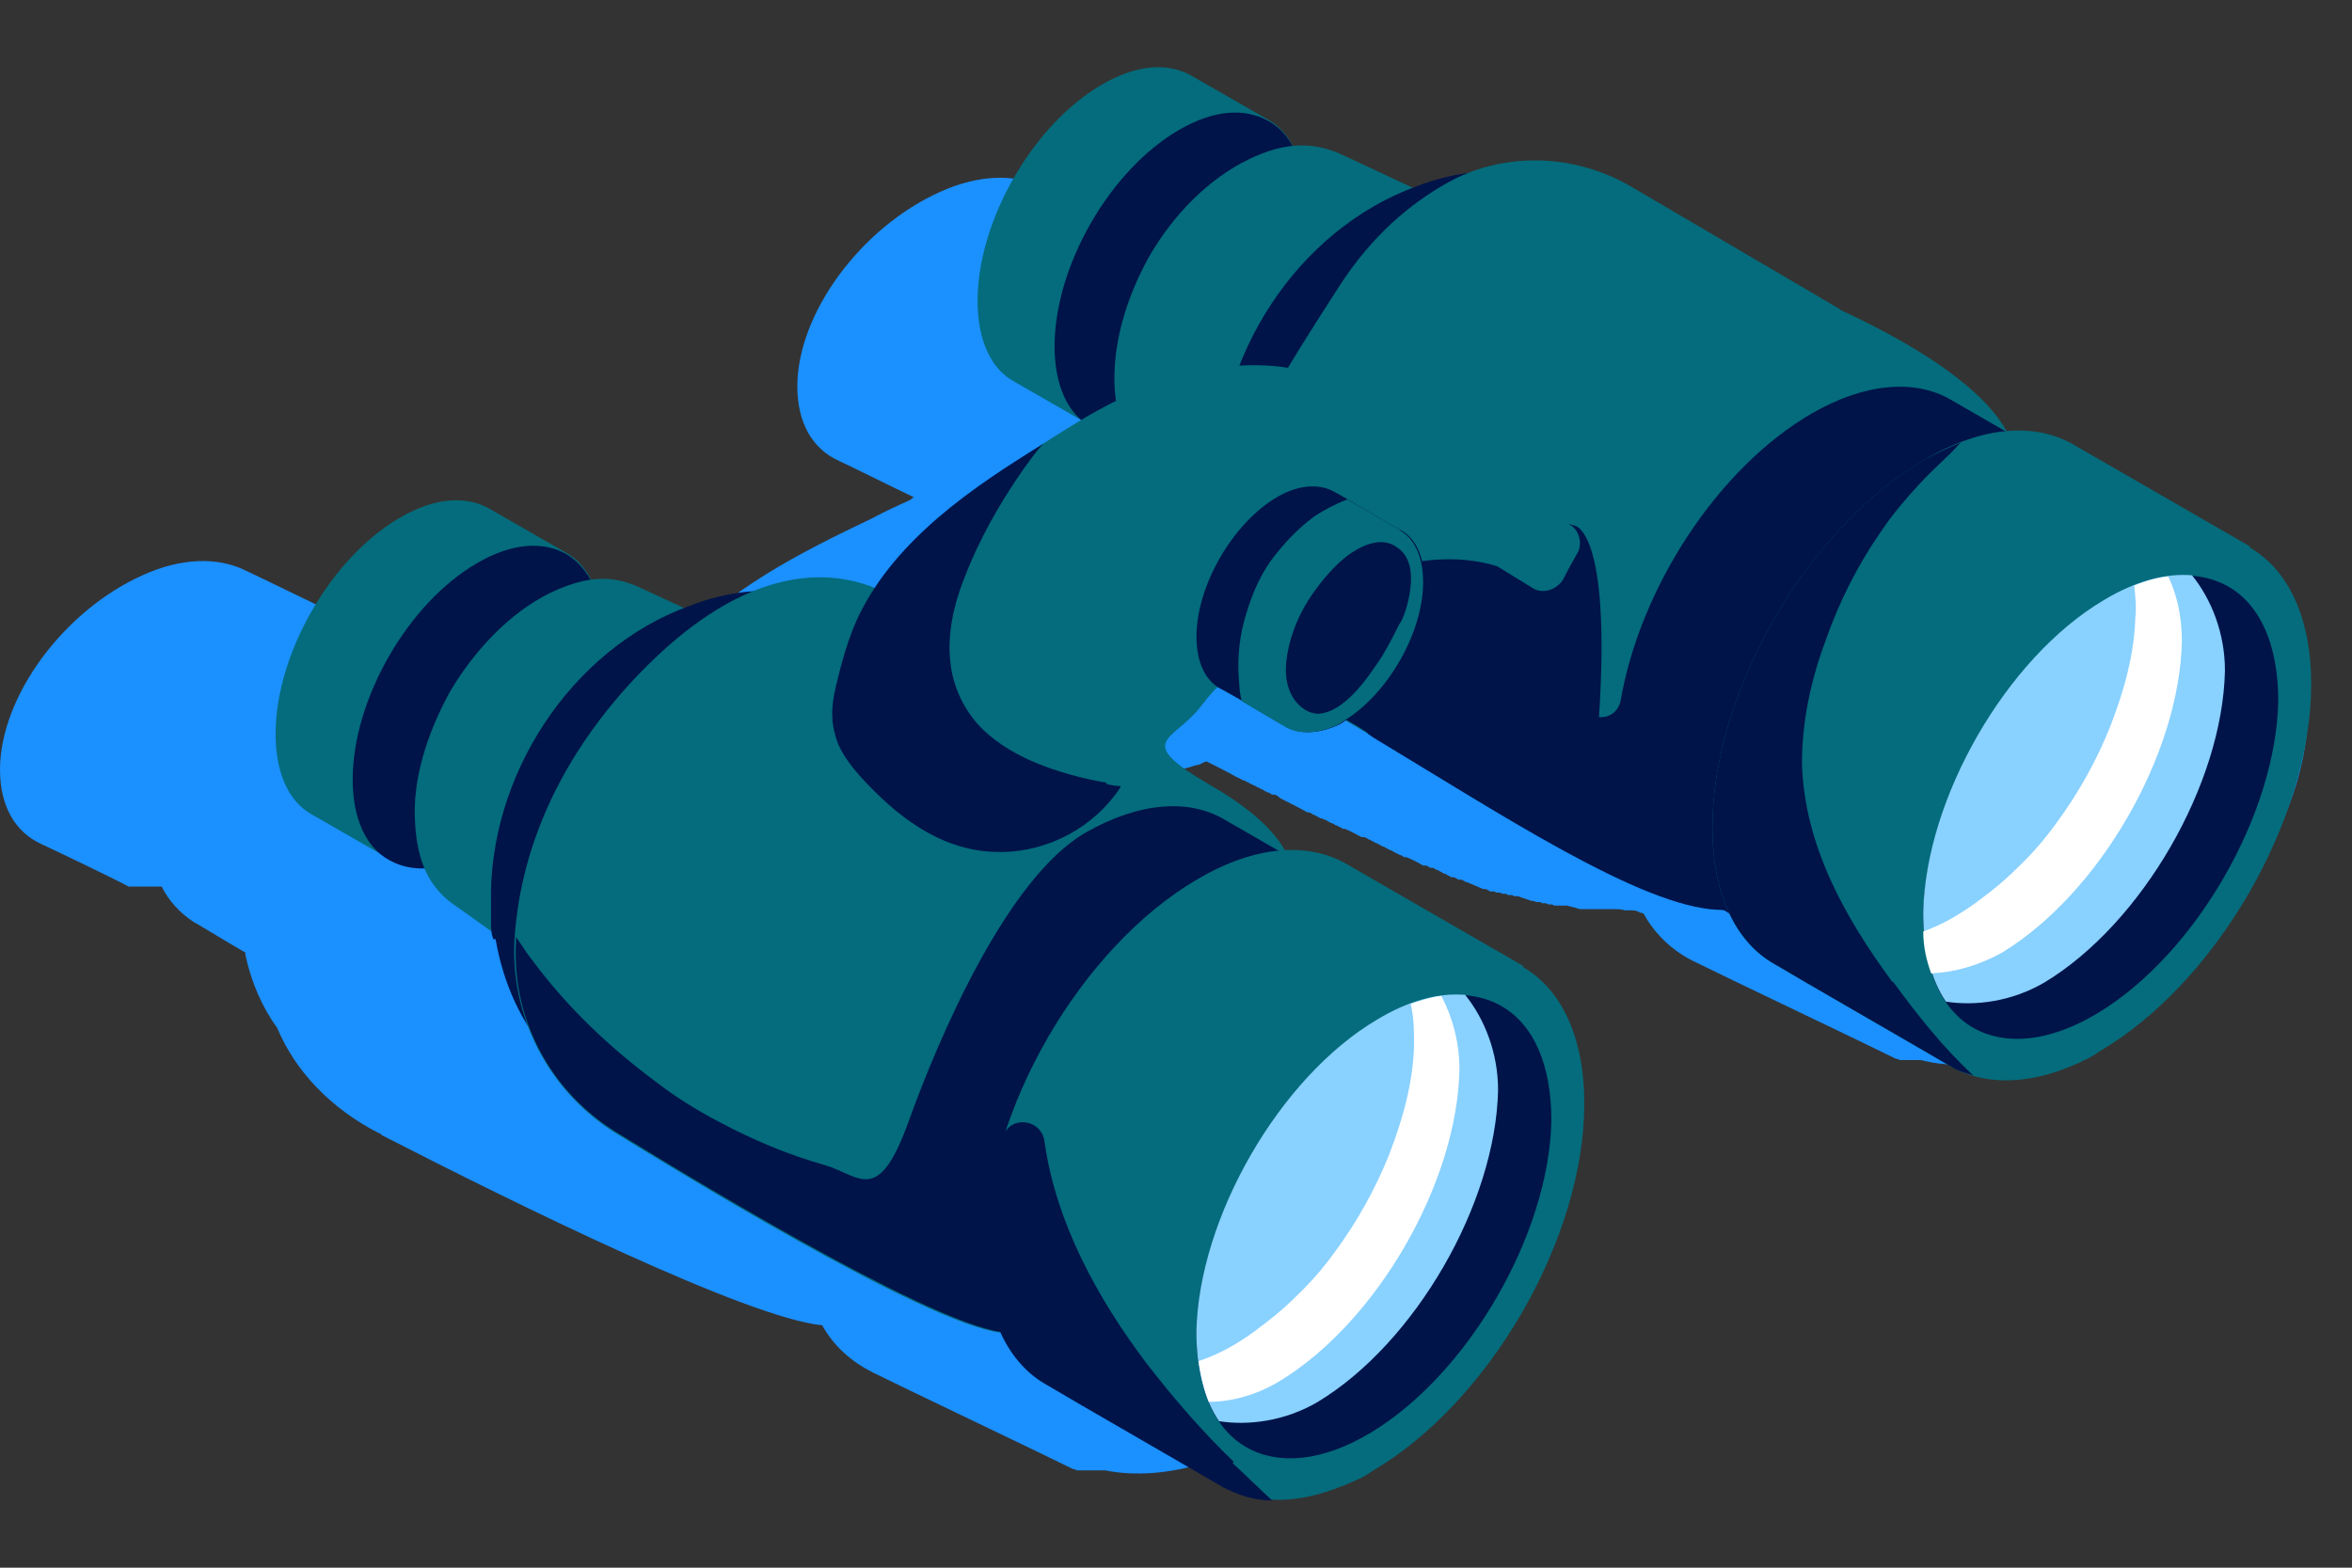 <svg width="45" height="30" viewBox="0 0 45 30" fill="none" xmlns="http://www.w3.org/2000/svg">
<rect x="0" y="0" width="45" height="30" fill="#333333" stroke="none"/>
<path d="M42.993 12.181C42.473 11.933 39.653 10.579 39.134 10.331C38.704 10.127 38.208 10.037 37.644 10.06H37.599C37.26 9.585 36.381 8.819 33.988 7.87L28.03 4.96C28.03 4.96 26.97 4.915 25.683 5.389C25.389 5.434 25.095 5.479 24.779 5.57C24.756 5.57 24.711 5.57 24.689 5.592C23.785 5.231 23.154 4.982 23.019 4.937C22.703 4.824 22.386 4.779 22.049 4.802V4.779C22.049 4.779 22.026 4.734 22.004 4.711C22.004 4.711 21.981 4.666 21.959 4.666L21.913 4.621L21.868 4.576L21.823 4.531C21.823 4.531 21.778 4.508 21.778 4.485C21.778 4.485 21.733 4.463 21.733 4.44C21.733 4.44 21.688 4.418 21.665 4.395C21.665 4.395 21.62 4.395 21.597 4.372C21.304 4.237 20.198 3.695 19.905 3.559C19.408 3.333 18.732 3.333 17.986 3.672C16.475 4.35 15.255 5.997 15.255 7.396C15.255 8.096 15.549 8.592 16.046 8.817C16.294 8.93 17.06 9.314 17.489 9.518C17.467 9.518 17.444 9.54 17.422 9.563C17.173 9.676 16.925 9.789 16.676 9.924C15.345 10.557 13.879 11.3 12.998 12.362C12.343 12.136 11.373 12.023 10.2 12.43C9.816 12.453 9.409 12.52 9.005 12.633C8.959 12.633 8.914 12.656 8.846 12.678C8.237 12.453 7.854 12.294 7.741 12.249C7.425 12.136 7.131 12.114 6.815 12.136C6.815 12.136 6.815 12.114 6.793 12.091C6.793 12.091 6.77 12.046 6.747 12.046C6.747 12.046 6.725 12.001 6.702 12.001C6.702 12.001 6.68 11.978 6.657 11.956C6.657 11.956 6.634 11.933 6.612 11.91C6.612 11.91 6.589 11.888 6.567 11.865C6.567 11.865 6.521 11.843 6.521 11.82C6.521 11.82 6.476 11.797 6.476 11.775C6.476 11.775 6.431 11.752 6.409 11.73C6.409 11.73 6.363 11.73 6.341 11.707C6.047 11.572 4.942 11.029 4.648 10.894C4.151 10.668 3.475 10.668 2.73 11.007C1.218 11.684 0 13.332 0 14.731C0 15.431 0.294 15.926 0.791 16.152C1.084 16.288 2.167 16.807 2.46 16.965H3.093C3.228 17.236 3.432 17.462 3.703 17.643C3.793 17.688 4.155 17.914 4.695 18.23V18.275C4.808 18.795 5.011 19.268 5.305 19.674C5.644 20.487 6.32 21.209 7.246 21.683C7.268 21.683 7.291 21.706 7.314 21.728C9.864 23.037 14.309 25.226 15.731 25.361C15.957 25.768 16.296 26.062 16.701 26.265C17.198 26.514 19.995 27.845 20.537 28.116C20.537 28.116 20.582 28.116 20.605 28.138H21.147C21.712 28.251 22.388 28.206 23.088 27.98C23.133 27.98 23.178 27.957 23.224 27.935C23.291 27.935 23.337 27.89 23.404 27.867C23.517 27.822 23.63 27.777 23.766 27.732C26.317 26.604 28.391 23.759 28.391 21.412C28.391 20.239 27.872 19.403 27.038 18.997C26.518 18.748 23.698 17.394 23.178 17.146C22.772 16.965 22.32 16.852 21.802 16.875C21.576 16.536 21.079 16.13 20.177 15.702C18.508 14.889 19.342 14.934 19.929 14.371C20.087 14.213 20.2 14.077 20.358 13.987C20.358 13.987 20.403 13.987 20.426 14.009C20.516 14.055 20.787 14.19 21.081 14.326C21.104 14.326 21.126 14.326 21.149 14.348C21.194 14.371 21.239 14.393 21.284 14.416H21.307C21.329 14.416 21.375 14.439 21.397 14.461C21.51 14.529 21.623 14.574 21.713 14.619C21.713 14.619 21.759 14.619 21.759 14.642H21.826C21.962 14.71 22.12 14.755 22.301 14.755C22.481 14.755 22.685 14.71 22.888 14.642C22.956 14.642 23.001 14.597 23.069 14.574H23.091C23.272 14.665 23.453 14.755 23.656 14.868C23.701 14.89 23.746 14.913 23.791 14.935C23.791 14.935 23.837 14.935 23.837 14.958C23.859 14.958 23.904 14.981 23.927 15.003C23.927 15.003 23.972 15.003 23.972 15.026C23.995 15.026 24.04 15.049 24.063 15.071C24.063 15.071 24.108 15.071 24.108 15.094C24.13 15.094 24.175 15.116 24.198 15.139C24.198 15.139 24.221 15.139 24.243 15.161C24.266 15.161 24.311 15.184 24.334 15.207H24.379C24.424 15.207 24.469 15.252 24.492 15.274C24.672 15.365 24.853 15.455 25.011 15.545H25.034C25.056 15.545 25.102 15.568 25.124 15.591C25.124 15.591 25.169 15.591 25.169 15.613C25.192 15.613 25.215 15.636 25.26 15.658C25.26 15.658 25.305 15.658 25.328 15.681C25.35 15.681 25.395 15.704 25.418 15.726C25.418 15.726 25.441 15.726 25.463 15.749C25.486 15.749 25.531 15.771 25.553 15.794C25.553 15.794 25.599 15.794 25.599 15.816C25.621 15.816 25.666 15.839 25.689 15.862H25.734C25.847 15.907 25.96 15.975 26.05 16.02H26.096C26.118 16.02 26.163 16.042 26.186 16.065C26.186 16.065 26.231 16.065 26.231 16.087C26.254 16.087 26.276 16.11 26.321 16.133C26.321 16.133 26.367 16.133 26.367 16.155C26.389 16.155 26.412 16.178 26.457 16.201C26.457 16.201 26.502 16.201 26.502 16.223C26.525 16.223 26.547 16.246 26.592 16.268C26.592 16.268 26.638 16.268 26.638 16.291C26.66 16.291 26.683 16.313 26.728 16.336C26.728 16.336 26.751 16.336 26.773 16.359C26.796 16.359 26.841 16.381 26.863 16.404H26.909C27.022 16.449 27.112 16.494 27.225 16.562H27.27C27.293 16.562 27.338 16.584 27.36 16.607H27.406C27.428 16.607 27.451 16.63 27.496 16.652C27.496 16.652 27.541 16.652 27.541 16.675C27.564 16.675 27.586 16.697 27.631 16.72C27.631 16.72 27.677 16.72 27.677 16.743C27.699 16.743 27.722 16.765 27.767 16.788H27.812C27.835 16.788 27.857 16.81 27.902 16.833H27.948C27.97 16.833 28.015 16.855 28.038 16.878H28.061C28.174 16.923 28.264 16.968 28.377 17.014H28.422C28.445 17.014 28.467 17.036 28.512 17.059H28.558C28.58 17.059 28.603 17.059 28.625 17.081H28.671C28.693 17.081 28.716 17.081 28.738 17.104H28.784C28.806 17.104 28.829 17.104 28.851 17.127H28.896C28.919 17.127 28.942 17.127 28.964 17.149H29.009C29.032 17.149 29.055 17.149 29.1 17.172C29.168 17.194 29.235 17.217 29.303 17.239C29.326 17.239 29.348 17.239 29.393 17.262H29.439C29.461 17.262 29.484 17.262 29.506 17.285H29.552C29.574 17.285 29.597 17.285 29.619 17.307H29.664C29.687 17.307 29.71 17.307 29.732 17.33H29.981C30.071 17.352 30.161 17.375 30.229 17.398H30.884C30.952 17.398 31.02 17.398 31.087 17.42H31.178C31.246 17.42 31.313 17.42 31.381 17.465C31.381 17.465 31.426 17.465 31.449 17.488C31.675 17.895 32.014 18.211 32.441 18.413C32.938 18.661 35.736 19.992 36.278 20.263C36.278 20.263 36.323 20.263 36.346 20.286H36.752C37.362 20.444 38.106 20.399 38.896 20.15C38.987 20.128 39.077 20.082 39.167 20.06C39.28 20.015 39.393 19.969 39.529 19.924C42.08 18.797 44.155 15.952 44.155 13.604C44.155 12.431 43.635 11.596 42.801 11.189L43.003 12.183L42.993 12.181Z" fill="#1B90FF"/>
<path d="M7.443 16.434C7.877 16.694 8.462 16.651 9.135 16.26C10.458 15.5 11.522 13.656 11.522 12.115C11.522 11.355 11.261 10.814 10.827 10.575C10.566 10.423 9.613 9.88 9.352 9.728C8.918 9.489 8.333 9.511 7.66 9.902C6.337 10.662 5.273 12.506 5.273 14.046C5.273 14.807 5.533 15.348 5.968 15.587C6.228 15.739 7.182 16.282 7.443 16.434Z" fill="#046C7C"/>
<path d="M20.874 8.146C21.308 8.407 21.893 8.363 22.566 7.972C23.889 7.212 24.953 5.368 24.953 3.828C24.953 3.068 24.692 2.526 24.258 2.288C23.997 2.136 23.044 1.593 22.783 1.441C22.349 1.202 21.764 1.224 21.091 1.614C19.768 2.374 18.704 4.219 18.704 5.759C18.704 6.519 18.964 7.06 19.398 7.299C19.659 7.451 20.613 7.994 20.874 8.146Z" fill="#046C7C"/>
<path d="M16.36 13.831C16.295 13.787 13.345 12.443 11.479 11.617C11.392 11.14 11.153 10.792 10.827 10.598C10.393 10.36 9.808 10.381 9.135 10.772C7.812 11.532 6.748 13.376 6.748 14.917C6.748 15.677 7.008 16.218 7.443 16.457C7.747 16.631 8.138 16.674 8.549 16.544C10.219 17.736 12.91 19.668 12.974 19.711C13.3 19.863 14.275 18.973 14.796 18.627L16.315 16.001C16.38 15.371 16.641 14.07 16.358 13.874V13.831H16.36Z" fill="#00144A"/>
<path d="M30.224 5.781C30.158 5.737 26.839 4.219 24.908 3.328C24.821 2.829 24.582 2.482 24.256 2.309C23.822 2.07 23.237 2.092 22.564 2.483C21.241 3.243 20.177 5.087 20.177 6.628C20.177 7.388 20.438 7.929 20.872 8.168C21.176 8.342 21.589 8.385 22.021 8.233C23.757 9.469 26.751 11.596 26.837 11.639C27.163 11.791 28.182 10.923 28.703 10.577L30.222 7.951C30.265 7.321 30.526 5.998 30.222 5.802V5.781H30.224Z" fill="#00144A"/>
<path d="M24.193 10.164C24.193 9.795 24.236 9.447 24.302 9.08C24.367 8.712 24.453 8.363 24.584 8.017C24.692 7.67 24.844 7.322 25.018 6.998C25.192 6.674 25.366 6.347 25.583 6.044C25.8 5.742 26.017 5.458 26.278 5.197C26.538 4.937 26.799 4.698 27.103 4.481C27.363 4.307 27.624 4.133 27.906 4.003C26.648 3.417 25.736 2.984 25.584 2.919C25.041 2.702 24.522 2.745 23.892 3.049C23.132 3.418 22.46 4.09 21.983 4.915C21.527 5.74 21.266 6.651 21.331 7.498C21.396 8.193 21.635 8.691 22.07 9.016C22.2 9.103 23.045 9.711 24.218 10.513V10.144L24.196 10.166L24.193 10.164Z" fill="#046C7C"/>
<path d="M10.827 18.451C10.871 18.104 10.914 17.756 11.001 17.432C11.066 17.107 11.153 16.781 11.261 16.456C11.37 16.152 11.479 15.848 11.631 15.546C11.761 15.264 11.935 14.982 12.108 14.699C12.282 14.439 12.477 14.178 12.695 13.939C12.912 13.7 13.151 13.483 13.389 13.266C13.65 13.049 13.932 12.875 14.215 12.701C14.388 12.593 14.584 12.506 14.779 12.419C13.369 11.768 12.305 11.27 12.153 11.204C11.632 10.987 11.134 11.053 10.505 11.357C9.766 11.726 9.095 12.419 8.617 13.223C8.161 14.048 7.878 14.958 7.944 15.783C7.987 16.478 8.204 16.954 8.639 17.28C8.769 17.367 9.636 17.997 10.809 18.82C10.809 18.69 10.83 18.56 10.852 18.408L10.83 18.451H10.827Z" fill="#046C7C"/>
<path d="M9.482 17.974C9.634 18.843 9.982 19.579 10.48 20.144L10.501 20.166L10.545 20.209C10.545 20.209 10.566 20.231 10.588 20.252L11.413 21.163L11.392 21.141C11.392 21.141 11.37 21.119 11.348 21.098C11.305 21.054 11.283 21.011 11.24 20.968C11.175 20.881 11.109 20.772 11.044 20.685C10.719 20.164 10.48 19.558 10.371 18.884C10.328 18.537 10.284 18.189 10.306 17.843C10.371 15.326 12.042 12.832 14.429 11.963C15.059 11.725 15.687 11.638 16.295 11.681H16.534L16.773 11.725H16.859L15.623 11.421C15.514 11.399 15.406 11.377 15.276 11.355C14.624 11.247 13.909 11.312 13.193 11.594C10.914 12.419 9.33 14.87 9.395 17.301V17.648C9.395 17.757 9.395 17.865 9.439 17.974H9.482Z" fill="#00144A"/>
<path d="M23.39 9.947C23.541 10.816 23.889 11.552 24.387 12.117L24.409 12.139L24.452 12.182L24.495 12.226L25.321 13.136L25.299 13.114L25.255 13.071C25.212 13.027 25.19 12.984 25.147 12.941C25.082 12.854 25.017 12.745 24.951 12.658C24.626 12.137 24.387 11.531 24.278 10.857C24.235 10.51 24.191 10.163 24.213 9.817C24.278 7.299 25.949 4.805 28.336 3.936C28.966 3.698 29.594 3.611 30.202 3.654H30.441L30.68 3.698H30.767L29.53 3.394C29.422 3.372 29.313 3.35 29.183 3.328C28.531 3.22 27.816 3.285 27.1 3.567C24.821 4.393 23.238 6.843 23.303 9.274V9.621C23.303 9.73 23.303 9.838 23.346 9.947H23.39Z" fill="#00144A"/>
<path d="M35.193 5.911L31.201 3.567C30.117 2.937 28.77 2.894 27.686 3.502C26.991 3.893 26.254 4.499 25.625 5.476C24.388 7.386 24.215 7.777 24.236 7.842C23.932 7.842 21.61 7.907 19.442 9.968L18.379 11.009L17.663 11.856C17.663 11.856 15.449 9.382 12.043 13.092C10.503 14.784 9.96 16.498 9.851 17.865C9.721 19.427 10.503 20.924 11.848 21.727C14.387 23.289 18.986 26.002 19.529 25.437C20.289 24.656 20.354 18.647 24.345 17.648C24.345 17.648 25.798 16.542 23.152 15.022C21.699 14.175 22.414 14.197 22.935 13.568C23.478 12.895 23.587 12.484 26.254 14.09C29.009 15.76 32.069 17.778 33.371 17.322C34.218 17.018 38.534 8.861 38.534 8.861C38.534 8.861 38.904 7.646 35.215 5.932L35.193 5.911Z" fill="#046C7C"/>
<path d="M40.292 9.361C39.879 9.122 37.731 7.886 37.32 7.647C36.647 7.256 35.693 7.321 34.672 7.907C32.871 8.948 31.375 11.248 31.005 13.418C30.962 13.614 30.788 13.744 30.593 13.722C30.832 10.077 30.115 10.056 30.115 10.056C28.531 9.665 26.687 8.081 26.166 8.277C25.645 8.472 25.688 10.533 25.536 10.555C25.124 10.598 23.627 12.291 23.214 12.269C22.932 12.269 26.447 14.092 26.164 14.048C26.208 14.048 26.23 14.092 26.273 14.113C28.725 15.588 31.393 17.346 32.868 17.411C32.933 17.411 32.998 17.411 33.042 17.454C33.802 17.889 34.712 18.408 34.995 18.582C35.603 18.929 36.448 18.929 37.36 18.473C37.447 18.43 37.556 18.365 37.642 18.321C39.726 17.129 41.396 14.22 41.396 11.813C41.396 10.62 40.984 9.773 40.29 9.382V9.361H40.292Z" fill="#00144A"/>
<path d="M43.068 10.468C42.612 10.207 40.14 8.776 39.684 8.515C38.945 8.081 37.926 8.146 36.82 8.798C34.585 10.099 32.763 13.245 32.763 15.827C32.763 17.128 33.219 18.041 33.956 18.453C34.39 18.714 36.841 20.124 37.318 20.406C37.926 20.753 38.728 20.775 39.619 20.406C39.706 20.363 39.792 20.341 39.858 20.297C39.966 20.254 40.075 20.189 40.161 20.124C42.397 18.822 44.219 15.677 44.219 13.094C44.219 11.793 43.763 10.881 43.026 10.468H43.07H43.068Z" fill="#046C7C"/>
<path d="M36.212 18.799C35.3 17.563 34.52 16.173 34.477 14.611C34.477 13.786 34.65 13.006 34.933 12.246C35.193 11.507 35.541 10.814 35.995 10.162C36.212 9.837 36.473 9.533 36.734 9.252C36.972 8.991 37.233 8.774 37.472 8.514L37.515 8.47C37.298 8.557 37.059 8.666 36.82 8.796C34.585 10.097 32.763 13.243 32.763 15.825C32.763 17.127 33.219 18.039 33.956 18.451C34.39 18.712 36.841 20.122 37.318 20.404C37.449 20.491 37.601 20.535 37.753 20.578C37.166 20.035 36.69 19.429 36.212 18.777V18.799Z" fill="#00144A"/>
<path d="M43.589 13.418C43.589 12.334 43.242 11.574 42.636 11.226C42.029 10.879 41.182 10.944 40.248 11.509C38.382 12.615 36.842 15.306 36.799 17.476C36.799 18.56 37.146 19.32 37.753 19.668C38.359 20.015 39.206 19.95 40.14 19.385C42.006 18.258 43.546 15.588 43.589 13.418Z" fill="#00144A"/>
<path d="M42.569 12.832C42.569 12.115 42.308 11.465 41.939 11.009C41.44 10.966 40.855 11.118 40.247 11.487C38.381 12.593 36.841 15.284 36.797 17.454C36.797 18.171 36.949 18.755 37.231 19.168C37.796 19.255 38.489 19.168 39.119 18.799C40.985 17.671 42.525 15.002 42.569 12.832Z" fill="#89D1FF"/>
<path d="M29.878 9.882C29.053 9.382 26.797 8.016 25.972 7.516C24.606 6.691 22.696 6.8 20.613 8.081C19.398 8.819 18.03 9.751 16.968 10.944C16.968 10.988 16.946 11.031 16.924 11.074C16.794 11.509 16.729 11.963 16.664 12.398C16.642 12.571 16.62 12.745 16.599 12.897C16.577 13.071 16.534 13.223 16.512 13.396C16.425 13.787 16.36 14.178 16.36 14.568V14.676L17.185 15.479C18.421 16.672 20.439 16.52 21.416 15.11C21.416 15.11 21.438 15.067 21.46 15.045C21.677 14.72 21.851 14.459 21.938 14.35C21.981 14.307 22.024 14.242 22.068 14.198C22.111 14.155 22.155 14.111 22.198 14.046C22.242 14.003 22.285 13.959 22.328 13.894C22.372 13.851 22.415 13.786 22.459 13.742C22.785 13.373 23.132 13.047 23.478 12.723C23.521 12.68 23.565 12.636 23.608 12.615L23.63 12.593C23.673 12.55 23.717 12.528 23.76 12.484C23.76 12.484 23.782 12.484 23.804 12.463C23.847 12.419 23.89 12.398 23.934 12.354L23.977 12.311C24.021 12.289 24.064 12.245 24.086 12.224L24.129 12.18C24.173 12.159 24.195 12.115 24.238 12.094C24.238 12.094 24.281 12.072 24.303 12.05C24.346 12.028 24.368 12.007 24.412 11.963C24.433 11.963 24.455 11.92 24.477 11.92C24.498 11.92 24.542 11.876 24.564 11.855C24.629 11.811 24.672 11.789 24.737 11.746C26.234 10.77 27.579 10.51 28.643 10.835L29.316 11.248C29.512 11.378 29.772 11.291 29.903 11.096C29.989 10.922 30.098 10.727 30.185 10.575C30.272 10.423 30.228 10.162 30.055 10.054C29.881 9.945 29.924 9.967 29.837 9.923L29.881 9.88L29.878 9.882Z" fill="#046C7C"/>
<path d="M21.178 14.98C20.678 14.893 20.202 14.763 19.746 14.567C19.355 14.394 18.964 14.155 18.683 13.829C18.403 13.503 18.227 13.091 18.184 12.68C18.119 12.137 18.249 11.574 18.445 11.074C18.727 10.336 19.118 9.643 19.572 8.991C19.703 8.817 19.811 8.644 19.963 8.492C18.618 9.317 17.143 10.314 16.427 11.789C16.231 12.202 16.101 12.678 15.992 13.134C15.884 13.59 15.905 13.894 16.036 14.24C16.144 14.479 16.296 14.674 16.47 14.87C17.143 15.608 17.967 16.258 19.009 16.302C19.899 16.345 20.788 15.932 21.331 15.217C21.353 15.195 21.375 15.152 21.396 15.13C21.396 15.13 21.418 15.087 21.44 15.065V15.043C21.353 15.043 21.244 15.022 21.157 15L21.179 14.978L21.178 14.98Z" fill="#00144A"/>
<path d="M26.385 17.389C25.972 17.15 23.824 15.914 23.413 15.675C22.739 15.284 21.786 15.349 20.765 15.936C19.268 16.804 17.967 19.841 17.381 21.468C16.794 23.096 16.448 22.488 15.775 22.294C15.08 22.098 14.409 21.816 13.757 21.468C13.345 21.251 12.954 21.012 12.586 20.73C11.676 20.057 10.85 19.277 10.177 18.365C10.069 18.234 9.982 18.082 9.873 17.93V18.017C9.786 19.492 10.525 20.881 11.783 21.662C14.039 23.051 18.074 25.438 19.268 25.503C20.006 25.915 20.83 26.413 21.112 26.565C21.677 26.891 22.414 26.913 23.261 26.565C23.369 26.522 23.478 26.479 23.586 26.413C23.652 26.37 23.717 26.348 23.782 26.305C25.865 25.112 27.535 22.204 27.535 19.796C27.535 18.604 27.123 17.757 26.43 17.366L26.386 17.387L26.385 17.389Z" fill="#00144A"/>
<path d="M29.161 18.495C28.705 18.234 26.233 16.803 25.777 16.542C25.038 16.108 24.019 16.173 22.913 16.824C20.678 18.126 18.856 21.271 18.856 23.854C18.856 25.155 19.312 26.067 20.048 26.48C20.483 26.741 22.933 28.151 23.411 28.433C24.019 28.78 24.799 28.802 25.69 28.433C25.733 28.433 25.777 28.389 25.798 28.389C25.842 28.368 25.907 28.346 25.95 28.324C26.059 28.281 26.168 28.216 26.254 28.151C28.489 26.849 30.312 23.703 30.312 21.121C30.312 19.82 29.856 18.907 29.119 18.495H29.163H29.161Z" fill="#046C7C"/>
<path d="M23.607 27.977C22.999 27.39 22.457 26.762 21.936 26.089C21.004 24.853 20.2 23.399 19.983 21.836C19.918 21.401 19.31 21.336 19.18 21.771C18.963 22.487 18.832 23.202 18.832 23.875C18.832 25.177 19.288 26.089 20.025 26.501C20.459 26.762 22.91 28.172 23.388 28.454C23.67 28.606 23.996 28.715 24.342 28.715C24.081 28.476 23.842 28.237 23.582 27.998L23.604 27.977H23.607Z" fill="#00144A"/>
<path d="M29.682 21.445C29.682 20.361 29.335 19.601 28.728 19.253C28.122 18.906 27.275 18.971 26.341 19.536C24.475 20.642 22.935 23.333 22.892 25.503C22.892 26.587 23.239 27.347 23.846 27.695C24.452 28.042 25.299 27.977 26.233 27.412C28.099 26.285 29.639 23.615 29.682 21.445Z" fill="#00144A"/>
<path d="M28.662 20.86C28.662 20.144 28.401 19.494 28.032 19.038C27.532 18.994 26.948 19.146 26.34 19.516C24.474 20.622 22.933 23.313 22.89 25.483C22.89 26.199 23.042 26.784 23.324 27.197C23.889 27.284 24.582 27.197 25.212 26.828C27.078 25.7 28.618 23.03 28.662 20.86Z" fill="#89D1FF"/>
<path d="M23.129 26.826C23.563 26.826 24.041 26.696 24.474 26.435C26.34 25.308 27.88 22.638 27.923 20.468C27.923 19.947 27.793 19.471 27.576 19.058C27.38 19.08 27.185 19.145 26.99 19.21C27.055 19.471 27.055 19.753 27.055 20.014C27.033 20.73 26.837 21.424 26.577 22.097C26.316 22.748 25.969 23.376 25.536 23.963C25.363 24.201 25.167 24.44 24.95 24.658C24.798 24.81 24.668 24.94 24.516 25.07C24.342 25.222 24.168 25.352 23.994 25.483C23.669 25.722 23.321 25.917 22.932 26.047C22.975 26.351 23.041 26.612 23.127 26.829L23.129 26.826Z" fill="white"/>
<path d="M36.972 18.625C37.407 18.604 37.863 18.473 38.295 18.235C40.161 17.107 41.702 14.438 41.745 12.268C41.745 11.812 41.658 11.399 41.485 11.031C41.267 11.053 41.05 11.118 40.833 11.205C40.855 11.4 40.877 11.618 40.855 11.813C40.833 12.53 40.638 13.223 40.377 13.896C40.117 14.548 39.769 15.176 39.336 15.762C39.163 16.001 38.967 16.24 38.75 16.457C38.598 16.609 38.468 16.739 38.316 16.87C38.142 17.022 37.968 17.152 37.794 17.282C37.49 17.499 37.165 17.695 36.797 17.825C36.797 18.129 36.862 18.39 36.949 18.628H36.971L36.972 18.625Z" fill="white"/>
<path d="M26.796 10.142C26.622 10.056 25.69 9.491 25.516 9.404C25.234 9.252 24.843 9.274 24.432 9.513C23.585 10.012 22.892 11.205 22.892 12.181C22.892 12.68 23.065 13.027 23.348 13.178C23.521 13.265 24.453 13.808 24.627 13.916C24.866 14.046 25.192 14.046 25.559 13.894C25.603 13.873 25.668 13.851 25.711 13.808C26.558 13.308 27.252 12.115 27.252 11.14C27.252 10.64 27.078 10.293 26.796 10.142Z" fill="#00144A"/>
<path d="M26.796 10.143C26.665 10.077 26.122 9.752 25.777 9.556C25.559 9.643 25.342 9.752 25.147 9.882C24.821 10.121 24.539 10.425 24.3 10.751C24.061 11.098 23.909 11.489 23.8 11.9C23.692 12.311 23.67 12.725 23.714 13.136C23.714 13.223 23.735 13.31 23.757 13.418C24.083 13.614 24.495 13.853 24.604 13.918C24.843 14.048 25.169 14.048 25.536 13.896C25.58 13.874 25.645 13.853 25.688 13.809C26.535 13.31 27.228 12.117 27.228 11.141C27.228 10.642 27.055 10.294 26.772 10.144H26.794L26.796 10.143ZM26.796 11.9C26.687 12.117 26.578 12.334 26.448 12.551C26.274 12.812 26.101 13.072 25.884 13.29C25.71 13.463 25.493 13.637 25.232 13.659C24.972 13.659 24.754 13.442 24.668 13.203C24.559 12.921 24.602 12.617 24.668 12.334C24.754 11.987 24.907 11.661 25.102 11.38C25.297 11.1 25.515 10.837 25.797 10.62C26.014 10.468 26.427 10.229 26.751 10.49C26.99 10.664 27.011 10.968 26.99 11.207C26.968 11.445 26.903 11.706 26.794 11.923V11.901L26.796 11.9Z" fill="#046C7C"/>
</svg>
